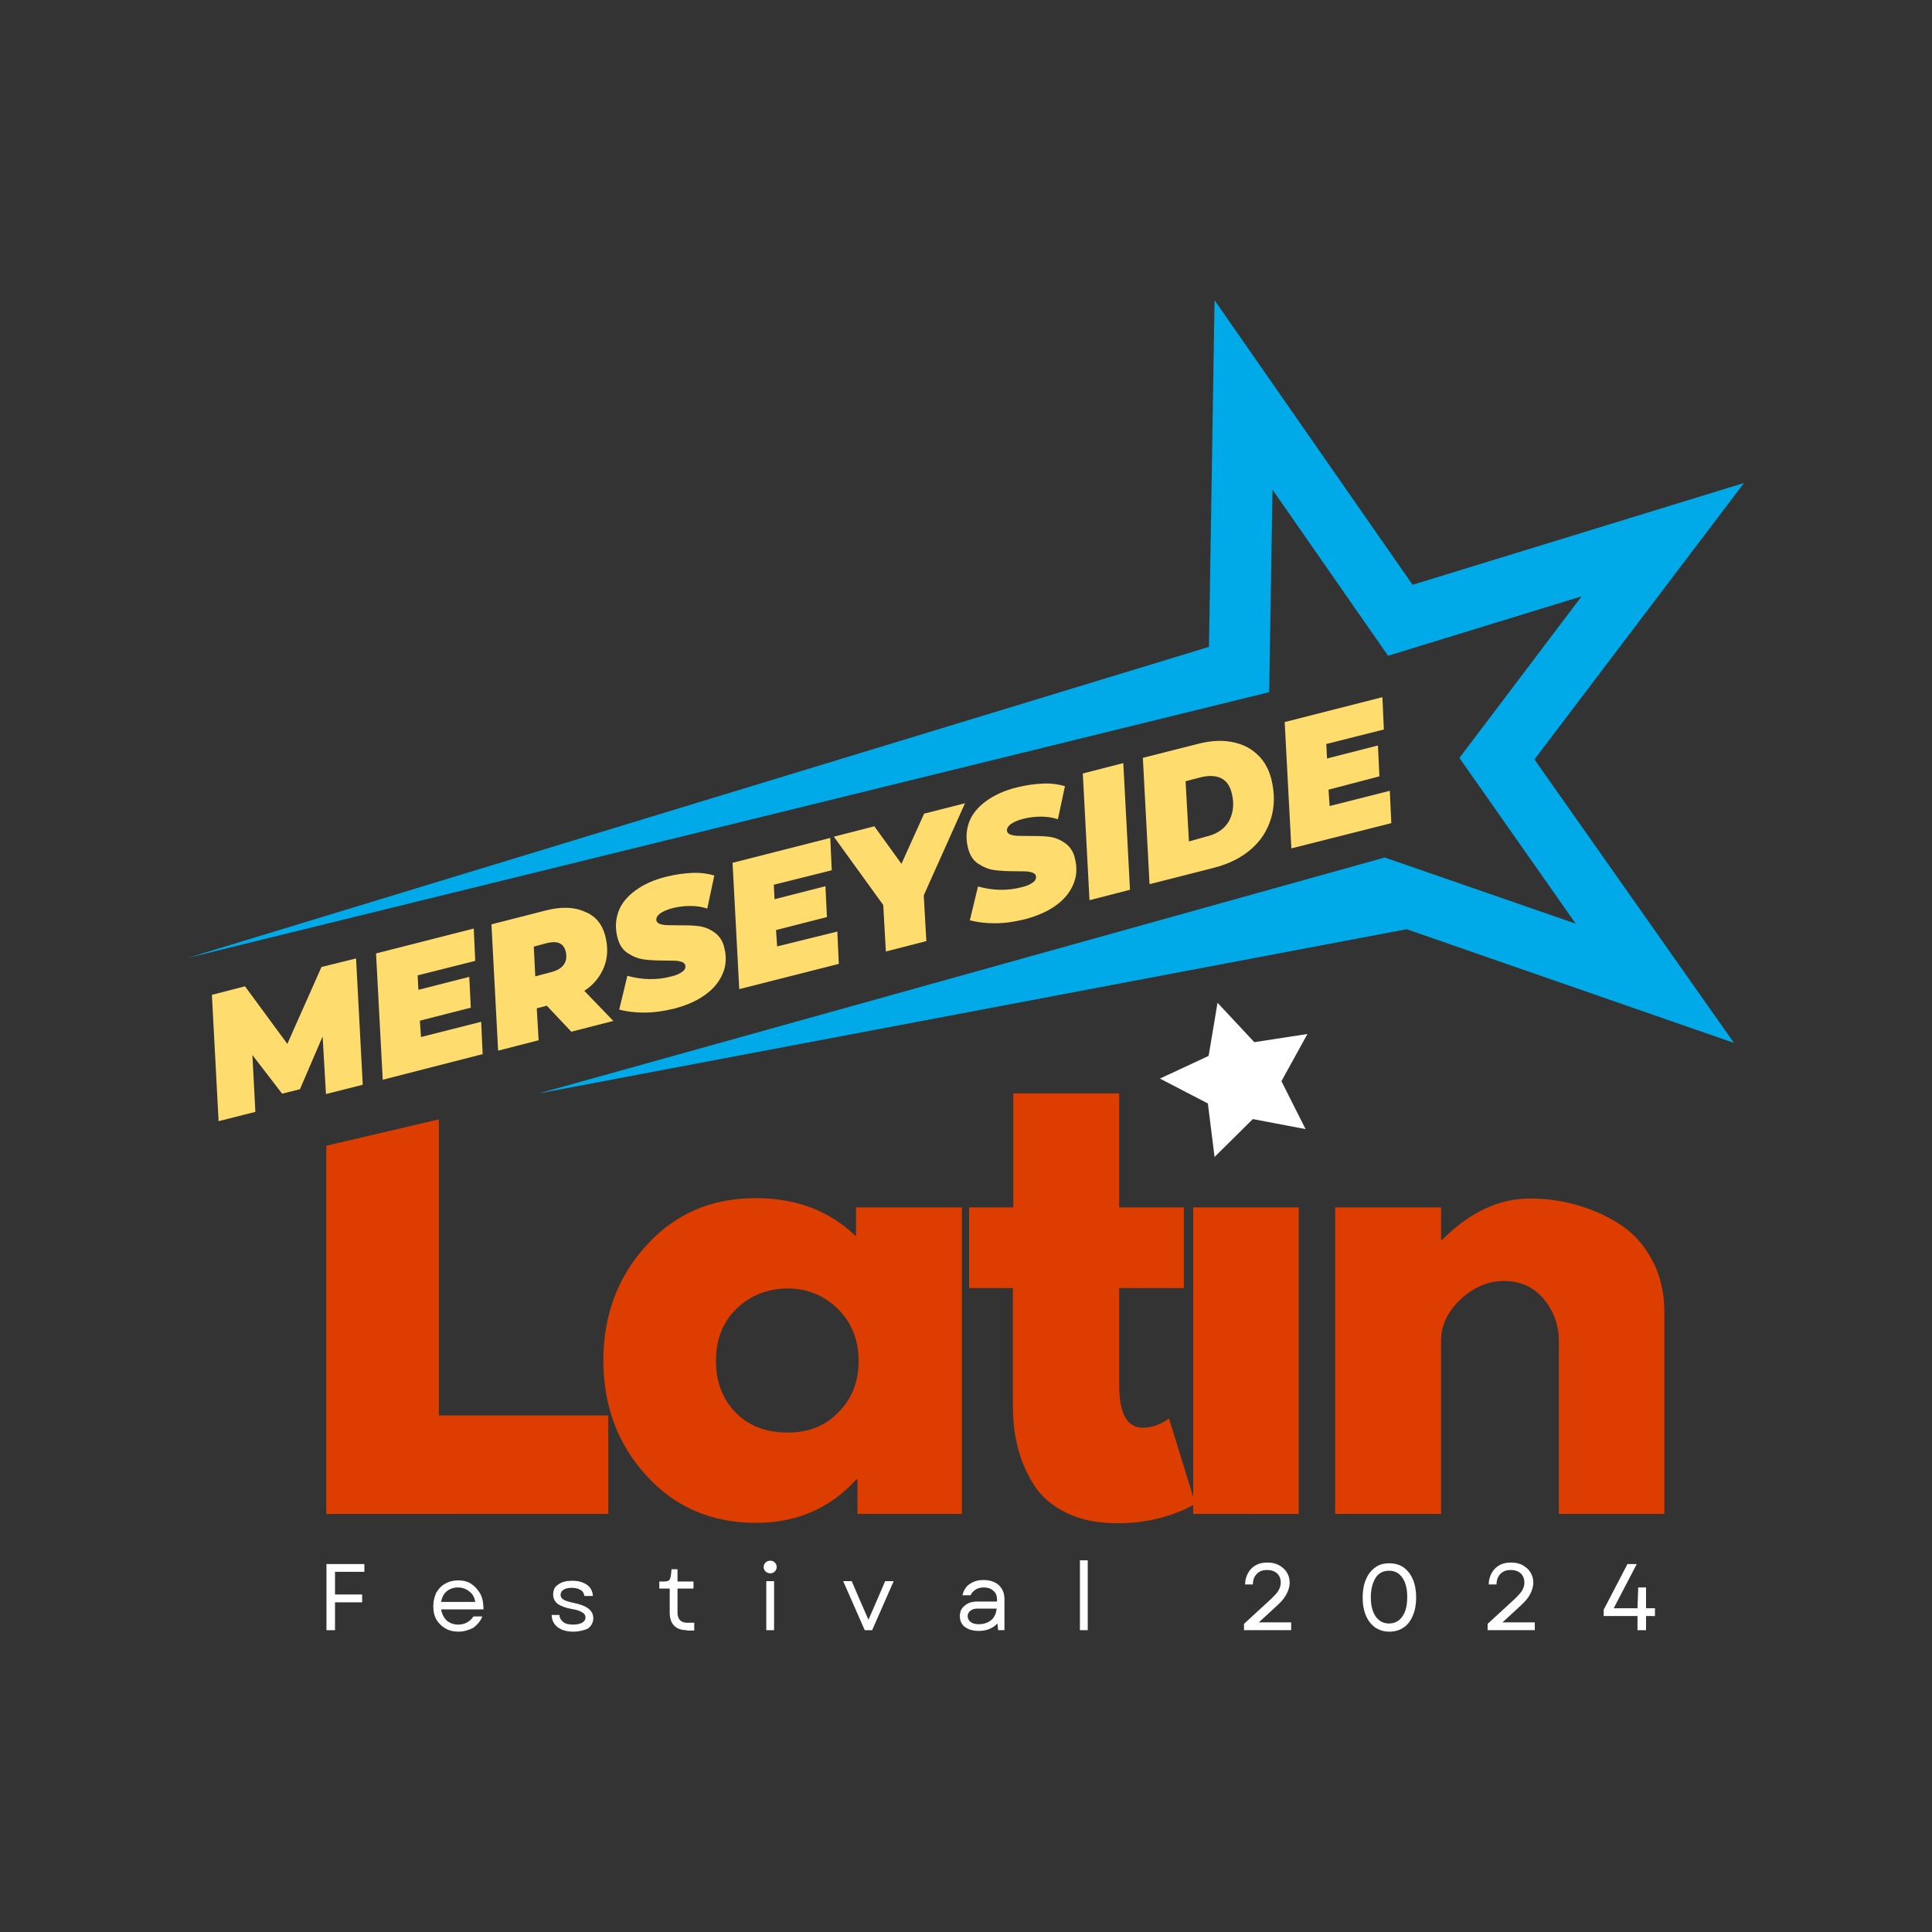 <?xml version="1.0" encoding="utf-8"?>
<!-- Generator: Adobe Illustrator 27.8.0, SVG Export Plug-In . SVG Version: 6.00 Build 0)  -->
<svg version="1.1" id="Layer_1" xmlns="http://www.w3.org/2000/svg" xmlns:xlink="http://www.w3.org/1999/xlink" x="0px" y="0px"
	 viewBox="0 0 520 520" style="enable-background:new 0 0 520 520;" xml:space="preserve">
<rect x="0" y="0" width="520" height="520" fill="#333333" stroke="none"/>
<style type="text/css">
	.st0{fill:#00AAE8;}
	.st1{fill:#FFDC6E;}
	.st2{fill:#DD3E00;}
	.st3{fill:#FFFFFF;}
</style>
<g id="Layer_2_00000140723329460312599010000002501663974369679795_">
</g>
<g id="Layer_1_00000040534942132231456330000004545501142481084038_">
	<g>
		<path class="st0" d="M424.1,248.6L392.8,204l32.9-43.5l-52.1,16l-31.1-44.7l-0.9,54.5l-291,71.5l274.8-83.7l1.5-93.3l53.3,76.6
			l89.2-27.4L413,204.4l53.7,76.3l-88.1-30.6L145,294.3l227.7-63.5L424.1,248.6z"/>
	</g>
	<g>
		<g>
			<g transform="translate(60.634, 194.462)">
				<g>
					<path class="st1" d="M35.2,63.5l1.8,34l-9.9,2.5l-0.9-15.5l-6.1,14.2l-4.8,1.2l-8-10.4l0.8,15.3l-9.9,2.5l-1.8-34L5.3,71
						l11.4,15.5l9.2-20.7L35.2,63.5z"/>
				</g>
			</g>
		</g>
		<g>
			<g transform="translate(87.511, 187.616)">
				<g>
					<path class="st1" d="M24.9,74.9l0.2,3.9l13.7-3.5l0.4,8.3l-13.7,3.5l0.3,4.4L42,87.4l0.4,8.7L15.5,103l-1.8-34L40,62.3l0.4,8.7
						L24.9,74.9z"/>
				</g>
			</g>
		</g>
		<g>
			<g transform="translate(106.471, 182.786)">
				<g>
					<path class="st1" d="M56.5,69.4c0.7,2.9,0.6,5.6-0.4,8.1s-2.7,4.7-5.3,6.4l7.8,8.1l-11.3,2.9l-6.6-7L38,88.6l0.5,8.6L27.6,100
						l-1.8-34l14.5-3.7c4.2-1.1,7.8-1,10.6,0.3C53.8,63.7,55.7,66,56.5,69.4z M45.8,73.3c-0.6-2.2-2.2-2.9-4.9-2.3l-3.7,1l0.4,8
						l4.5-1.2c1.5-0.4,2.6-1.1,3.2-2C46,75.8,46.1,74.7,45.8,73.3z"/>
				</g>
			</g>
		</g>
		<g>
			<g transform="translate(127.459, 177.44)">
				<g>
					<path class="st1" d="M54.1,94c-2.8,0.7-5.5,1.1-8.2,1.1c-2.6,0-4.8-0.3-6.7-0.8l2.2-9.1c4,1.1,7.9,1.2,11.7,0.2
						c1.4-0.3,2.4-0.8,3.1-1.3c0.7-0.5,0.9-1.1,0.8-1.7c-0.1-0.5-0.6-0.9-1.5-1.1c-0.8-0.2-2.1-0.2-3.8-0.2c-2.3,0-4.3-0.1-5.8-0.3
						c-1.6-0.2-3-0.8-4.4-1.7s-2.3-2.3-2.8-4.3c-0.6-2.4-0.5-4.7,0.3-6.9c0.8-2.2,2.4-4.1,4.6-5.7c2.2-1.6,5-2.9,8.4-3.7
						c2.4-0.6,4.7-0.9,6.9-1s4.2,0.2,5.9,0.7l-1.9,8.9c-1.5-0.5-3-0.7-4.6-0.7s-3.2,0.2-4.8,0.6c-1.5,0.4-2.6,0.9-3.4,1.5
						c-0.7,0.6-1,1.2-0.9,1.8c0.2,0.6,0.6,0.9,1.5,1.1c0.8,0.2,2.2,0.2,4,0.2c2.2,0,4.1,0,5.7,0.2c1.6,0.2,3,0.7,4.4,1.7
						c1.3,0.9,2.3,2.3,2.7,4.2c0.6,2.4,0.5,4.7-0.4,6.8c-0.9,2.2-2.4,4.1-4.6,5.7C60.2,91.9,57.5,93.1,54.1,94z"/>
				</g>
			</g>
		</g>
		<g>
			<g transform="translate(145.969, 172.725)">
				<g>
					<path class="st1" d="M62.3,65.4l0.2,3.9l13.7-3.5l0.4,8.3l-13.7,3.5l0.3,4.4l16.2-4l0.4,8.7L53,93.5l-1.8-34l26.3-6.7l0.4,8.7
						L62.3,65.4z"/>
				</g>
			</g>
		</g>
		<g>
			<g transform="translate(164.929, 167.895)">
				<g>
					<path class="st1" d="M83.7,73.1l0.7,12.3l-10.9,2.8l-0.7-12.5L59.5,57.3l10.9-2.8l7.3,10.1l6.1-13.5l11-2.8L83.7,73.1z"/>
				</g>
			</g>
		</g>
		<g>
			<g transform="translate(184.931, 162.8)">
				<g>
					<path class="st1" d="M91,84.6c-2.8,0.7-5.5,1.1-8.2,1.1c-2.6,0-4.8-0.3-6.7-0.8l2.2-9.1c4,1.1,7.9,1.2,11.7,0.2
						c1.4-0.3,2.4-0.8,3.1-1.3s0.9-1.1,0.8-1.7c-0.1-0.5-0.6-0.9-1.5-1.1c-0.8-0.2-2.1-0.2-3.8-0.2c-2.3,0-4.3-0.1-5.8-0.3
						c-1.6-0.2-3-0.8-4.4-1.7s-2.3-2.3-2.8-4.3c-0.6-2.4-0.5-4.7,0.3-6.9s2.4-4.1,4.6-5.7c2.2-1.6,5-2.9,8.4-3.7
						c2.4-0.6,4.7-0.9,6.9-1c2.2-0.1,4.2,0.2,5.9,0.7l-1.9,8.9c-1.5-0.5-3-0.7-4.6-0.7s-3.2,0.2-4.8,0.6c-1.5,0.4-2.6,0.9-3.4,1.5
						c-0.7,0.6-1,1.2-0.9,1.8c0.2,0.6,0.6,0.9,1.5,1.1c0.8,0.2,2.2,0.2,4,0.2c2.2,0,4.1,0,5.7,0.2s3,0.7,4.4,1.7
						c1.3,0.9,2.3,2.3,2.7,4.2c0.6,2.4,0.5,4.7-0.4,6.8c-0.9,2.2-2.4,4.1-4.6,5.7C97.1,82.5,94.3,83.7,91,84.6z"/>
				</g>
			</g>
		</g>
		<g>
			<g transform="translate(203.44, 158.085)">
				<g>
					<path class="st1" d="M88,50.1l10.9-2.8l1.8,34.1l-10.9,2.8L88,50.1z"/>
				</g>
			</g>
		</g>
		<g>
			<g transform="translate(213.301, 155.573)">
				<g>
					<path class="st1" d="M94.3,48.4l14.6-3.7c3.4-0.9,6.5-1.1,9.2-0.6c2.8,0.5,5.1,1.6,6.9,3.3c1.9,1.7,3.2,4,3.9,6.8
						c0.9,3.7,0.9,7.2-0.1,10.5c-1,3.3-2.8,6.1-5.5,8.4s-6,3.9-9.9,4.9l-17.3,4.4L94.3,48.4z M111.7,69.5c2.8-0.7,4.8-2.2,5.9-4.3
						c1.1-2.2,1.3-4.6,0.6-7.4c-0.5-1.9-1.4-3.2-2.8-3.9s-3.2-0.8-5.4-0.3l-4.2,1.1l0.9,16.2L111.7,69.5z"/>
				</g>
			</g>
		</g>
		<g>
			<g transform="translate(236.571, 149.646)">
				<g>
					<path class="st1" d="M120.4,50.6l0.2,3.9l13.7-3.5l0.4,8.3L121,62.9l0.3,4.4l16.2-4.1l0.4,8.7L111,78.7l-1.8-34l26.3-6.7
						l0.4,8.7L120.4,50.6z"/>
				</g>
			</g>
		</g>
	</g>
	<g>
		<g transform="translate(74.424, 256.979)">
			<g>
				<path class="st2" d="M43.7,44.3V124h45.6v26.5H13.4V51.4L43.7,44.3z"/>
			</g>
		</g>
	</g>
	<g>
		<g transform="translate(123.498, 256.979)">
			<g>
				<path class="st2" d="M50.5,140.2c-7.7-8.4-11.6-18.7-11.6-31c0-12.2,3.9-22.6,11.6-31c7.7-8.5,17.5-12.7,29.4-12.7
					c10.9,0,19.9,3.4,27,10.3V68h28.5v82.5h-28.1v-9.3H107c-7.1,7.8-16.1,11.7-27,11.7C68.1,152.9,58.2,148.7,50.5,140.2z
					 M74.7,95.3c-3.7,3.6-5.5,8.3-5.5,14s1.8,10.3,5.3,13.9s8.2,5.4,14,5.4c5.6,0,10.2-1.8,13.7-5.5c3.6-3.6,5.4-8.2,5.4-13.8
					c0-5.7-1.9-10.3-5.6-14c-3.7-3.6-8.2-5.5-13.6-5.5C83,89.9,78.4,91.7,74.7,95.3z"/>
			</g>
		</g>
	</g>
	<g>
		<g transform="translate(184.131, 256.979)">
			<g>
				<path class="st2" d="M88.6,68V37.3h28.5V68h17.4v21.7h-17.4v26.2c0,7.6,2.1,11.4,6.4,11.4c1.1,0,2.2-0.2,3.4-0.6
					s2.1-0.9,2.7-1.3l0.9-0.6l7.1,23c-6.1,3.4-13.1,5.2-20.9,5.2c-5.4,0-10-0.9-13.8-2.8c-3.9-1.9-6.8-4.4-8.8-7.6
					c-2-3.2-3.4-6.5-4.3-10s-1.3-7.2-1.3-11.2V89.7H76.7V68H88.6z"/>
			</g>
		</g>
	</g>
	<g transform="translate(216.553, 256.979)">
		<g>
			<path class="st2" d="M104.6,68v82.5H133V68H104.6z"/>
		</g>
	</g>
	<g>
		<g transform="translate(239.865, 256.979)">
			<g>
				<path class="st2" d="M119.5,150.4V68H148v8.7h0.3c7.4-7.4,15.3-11.1,23.6-11.1c4.1,0,8.1,0.5,12.1,1.6s7.9,2.7,11.6,5
					c3.7,2.3,6.7,5.4,9,9.6c2.3,4.1,3.5,8.9,3.5,14.4v54.3h-28.4v-46.6c0-4.3-1.4-8-4.1-11.3c-2.7-3.2-6.3-4.8-10.7-4.8
					c-4.3,0-8.2,1.7-11.7,5s-5.2,7-5.2,11.1v46.6h-28.5V150.4z"/>
			</g>
		</g>
	</g>
	<g>
		<g transform="translate(79.569, 276.862)">
			<g>
				<path class="st3" d="M8.3,161.9v-17.8h10.2v2.1h-7.9v6.1h7.3v2.1h-7.3v7.5L8.3,161.9L8.3,161.9z"/>
			</g>
		</g>
	</g>
	<g>
		<g transform="translate(97.823, 276.862)">
			<g>
				<path class="st3" d="M25.5,162.3c-1.3,0-2.5-0.3-3.5-0.9c-1-0.6-1.8-1.4-2.4-2.4c-0.6-1.1-0.8-2.3-0.8-3.6s0.3-2.5,0.8-3.6
					c0.6-1,1.4-1.9,2.4-2.4c1-0.6,2.2-0.9,3.5-0.9c1.4,0,2.6,0.3,3.6,1s1.8,1.6,2.4,2.7c0.6,1.2,0.8,2.5,0.8,4.1H20.9
					c0.2,1.2,0.7,2.2,1.5,3c0.8,0.7,1.9,1.1,3.1,1.1c0.9,0,1.7-0.2,2.4-0.6c0.7-0.4,1.3-0.9,1.7-1.6H32c-0.5,1.3-1.4,2.3-2.5,3.1
					C28.3,161.9,27,162.3,25.5,162.3z M20.9,154.3h9.2c-0.2-1.2-0.7-2.2-1.6-2.8c-0.8-0.7-1.9-1.1-3.1-1.1s-2.2,0.4-3.1,1.1
					C21.6,152.2,21.1,153.1,20.9,154.3z"/>
			</g>
		</g>
	</g>
	<g>
		<g transform="translate(117.285, 276.862)">
			<g>
				<path class="st3" d="M37,162.3c-1.7,0-3.1-0.4-4.2-1.2c-1-0.8-1.6-1.9-1.6-3.3h2.1c0,0.8,0.4,1.4,1,1.9s1.5,0.7,2.7,0.7
					c1,0,1.8-0.2,2.4-0.5c0.6-0.4,0.9-0.8,0.9-1.4c0-0.6-0.3-1.1-0.9-1.4c-0.6-0.4-1.5-0.7-2.8-0.9c-1.7-0.3-3-0.8-3.8-1.4
					c-0.8-0.6-1.2-1.5-1.2-2.5c0-1.2,0.4-2.1,1.4-2.7c0.9-0.7,2.2-1,3.8-1s2.9,0.4,3.9,1.1c1,0.7,1.5,1.7,1.6,3H40
					c-0.1-0.7-0.4-1.3-1-1.6c-0.6-0.4-1.4-0.6-2.4-0.6s-1.7,0.2-2.2,0.5s-0.8,0.8-0.8,1.4c0,0.6,0.3,1,0.8,1.3s1.5,0.6,2.9,0.9
					c3.4,0.7,5.1,2,5.1,4.1c0,1.1-0.5,2.1-1.5,2.8C40,161.9,38.6,162.3,37,162.3z"/>
			</g>
		</g>
	</g>
	<g>
		<g transform="translate(135.354, 276.862)">
			<g>
				<path class="st3" d="M49.5,161.9c-1.5,0-2.6-0.4-3.4-1.2c-0.8-0.8-1.2-2-1.2-3.5v-6.5h-2.8v-1.9h1.3c0.6,0,1-0.1,1.3-0.3
					c0.2-0.2,0.4-0.6,0.5-1.2l0.2-1.8H47v3.3h4.3v1.9H47v6.4c0,1.9,0.9,2.8,2.6,2.8h1.9v2.1h-2V161.9z"/>
			</g>
		</g>
	</g>
	<g>
		<g transform="translate(151.844, 276.862)">
			<g>
				<path class="st3" d="M54.4,161.9v-13.2h2.1v13.2H54.4z M53.7,144.9c0-0.5,0.2-0.9,0.5-1.2s0.8-0.5,1.3-0.5s0.9,0.2,1.2,0.5
					s0.5,0.7,0.5,1.2s-0.2,0.9-0.5,1.2s-0.7,0.5-1.2,0.5s-1-0.2-1.3-0.5C53.9,145.8,53.7,145.4,53.7,144.9z"/>
			</g>
		</g>
	</g>
	<g>
		<g transform="translate(165.642, 276.862)">
			<g>
				<path class="st3" d="M67.1,161.9l-5.8-13.2h2.3l1.8,4.2l2.7,6.2l2.7-6.2l1.8-4.2h2.3l-5.8,13.2H67.1z"/>
			</g>
		</g>
	</g>
	<g>
		<g transform="translate(184.051, 276.862)">
			<g>
				<path class="st3" d="M79.4,162.1c-1.6,0-2.9-0.4-3.8-1.1c-0.9-0.7-1.3-1.7-1.3-2.9s0.4-2.1,1.3-2.8c0.8-0.7,1.9-1.1,3.3-1.1h5.4
					v-0.5c0-1-0.3-1.9-1-2.4c-0.6-0.6-1.5-0.9-2.6-0.9c-0.8,0-1.6,0.2-2.2,0.6c-0.6,0.4-1.1,0.9-1.3,1.5H75c0.3-1.3,0.9-2.3,1.9-3
					s2.2-1.1,3.7-1.1c1.2,0,2.2,0.2,3,0.6c0.9,0.4,1.5,1,2,1.8s0.7,1.7,0.7,2.7v8.4h-1.7l-0.2-1.8C83.2,161.4,81.5,162.1,79.4,162.1
					z M76.4,158.1c0,0.7,0.3,1.2,0.8,1.6c0.5,0.4,1.3,0.6,2.2,0.6c0.9,0,1.7-0.2,2.4-0.5c0.7-0.4,1.3-0.8,1.7-1.5
					c0.4-0.6,0.6-1.4,0.7-2.2h-5.3c-0.7,0-1.3,0.2-1.8,0.6C76.7,157,76.4,157.5,76.4,158.1z"/>
			</g>
		</g>
	</g>
	<g>
		<g transform="translate(203.265, 276.862)">
			<g>
				<path class="st3" d="M87.4,161.9v-18.8h2.1v18.8H87.4z"/>
			</g>
		</g>
	</g>
	<g>
		<g transform="translate(230.52, 276.862)">
			<g>
				<path class="st3" d="M104.3,161.9v-1.7l7.4-6.8c0.8-0.8,1.5-1.5,1.9-2.2s0.6-1.4,0.6-2.1c0-1-0.3-1.8-1-2.5
					c-0.7-0.6-1.6-0.9-2.7-0.9s-2,0.3-2.7,1s-1.1,1.6-1.1,2.9h-2.1c0-1.2,0.3-2.2,0.8-3.1c0.5-0.9,1.2-1.6,2.1-2.1s1.9-0.7,3.1-0.7
					c1.1,0,2.2,0.2,3.1,0.7s1.6,1.1,2.1,1.9c0.5,0.8,0.8,1.7,0.8,2.8c0,1-0.3,2-0.8,3s-1.3,2-2.4,3l-5.1,4.7h8.7v2.1L104.3,161.9
					L104.3,161.9z"/>
			</g>
		</g>
	</g>
	<g>
		<g transform="translate(250.059, 276.862)">
			<g>
				<path class="st3" d="M123.9,162.3c-1.5,0-2.7-0.4-3.8-1.1c-1.1-0.8-1.9-1.8-2.5-3.2s-0.9-3-0.9-4.9s0.3-3.5,0.9-4.9
					s1.4-2.4,2.5-3.2s2.3-1.1,3.8-1.1s2.8,0.4,3.8,1.1c1.1,0.8,1.9,1.8,2.5,3.2s0.9,3,0.9,4.9s-0.3,3.5-0.9,4.9
					c-0.6,1.4-1.4,2.5-2.5,3.2C126.7,161.9,125.4,162.3,123.9,162.3z M118.9,153c0,2.2,0.4,3.9,1.3,5.2s2.1,1.9,3.6,1.9
					s2.7-0.6,3.6-1.9c0.9-1.3,1.3-3,1.3-5.2s-0.4-3.9-1.3-5.2c-0.9-1.3-2.1-1.9-3.6-1.9s-2.8,0.6-3.6,1.9
					C119.4,149.1,118.9,150.8,118.9,153z"/>
			</g>
		</g>
	</g>
	<g>
		<g transform="translate(270.495, 276.862)">
			<g>
				<path class="st3" d="M129.9,161.9v-1.7l7.4-6.8c0.8-0.8,1.5-1.5,1.9-2.2s0.6-1.4,0.6-2.1c0-1-0.3-1.8-1-2.5
					c-0.7-0.6-1.6-0.9-2.7-0.9c-1.1,0-2,0.3-2.7,1s-1.1,1.6-1.1,2.9h-2.1c0-1.2,0.3-2.2,0.8-3.1c0.5-0.9,1.2-1.6,2.1-2.1
					c0.9-0.5,1.9-0.7,3.1-0.7c1.1,0,2.2,0.2,3.1,0.7c0.9,0.5,1.6,1.1,2.1,1.9c0.5,0.8,0.8,1.7,0.8,2.8c0,1-0.3,2-0.8,3s-1.3,2-2.4,3
					l-5.1,4.7h8.7v2.1L129.9,161.9L129.9,161.9z"/>
			</g>
		</g>
	</g>
	<g>
		<g transform="translate(290.034, 276.862)">
			<g>
				<path class="st3" d="M141.6,158.1v-1.7l6.4-12.3h2.5l-6.2,11.9h6.4l0.2-5.6h2.1v5.6h2.4v2.1H153v3.8h-2.3v-3.8H141.6z"/>
			</g>
		</g>
	</g>
	<polygon class="st3" points="351.4,303.9 337.2,301.2 326.9,311.4 325.1,297 312.2,290.3 325.3,284.2 327.7,269.9 337.6,280.5 
		351.9,278.3 344.9,291 	"/>
</g>
</svg>
